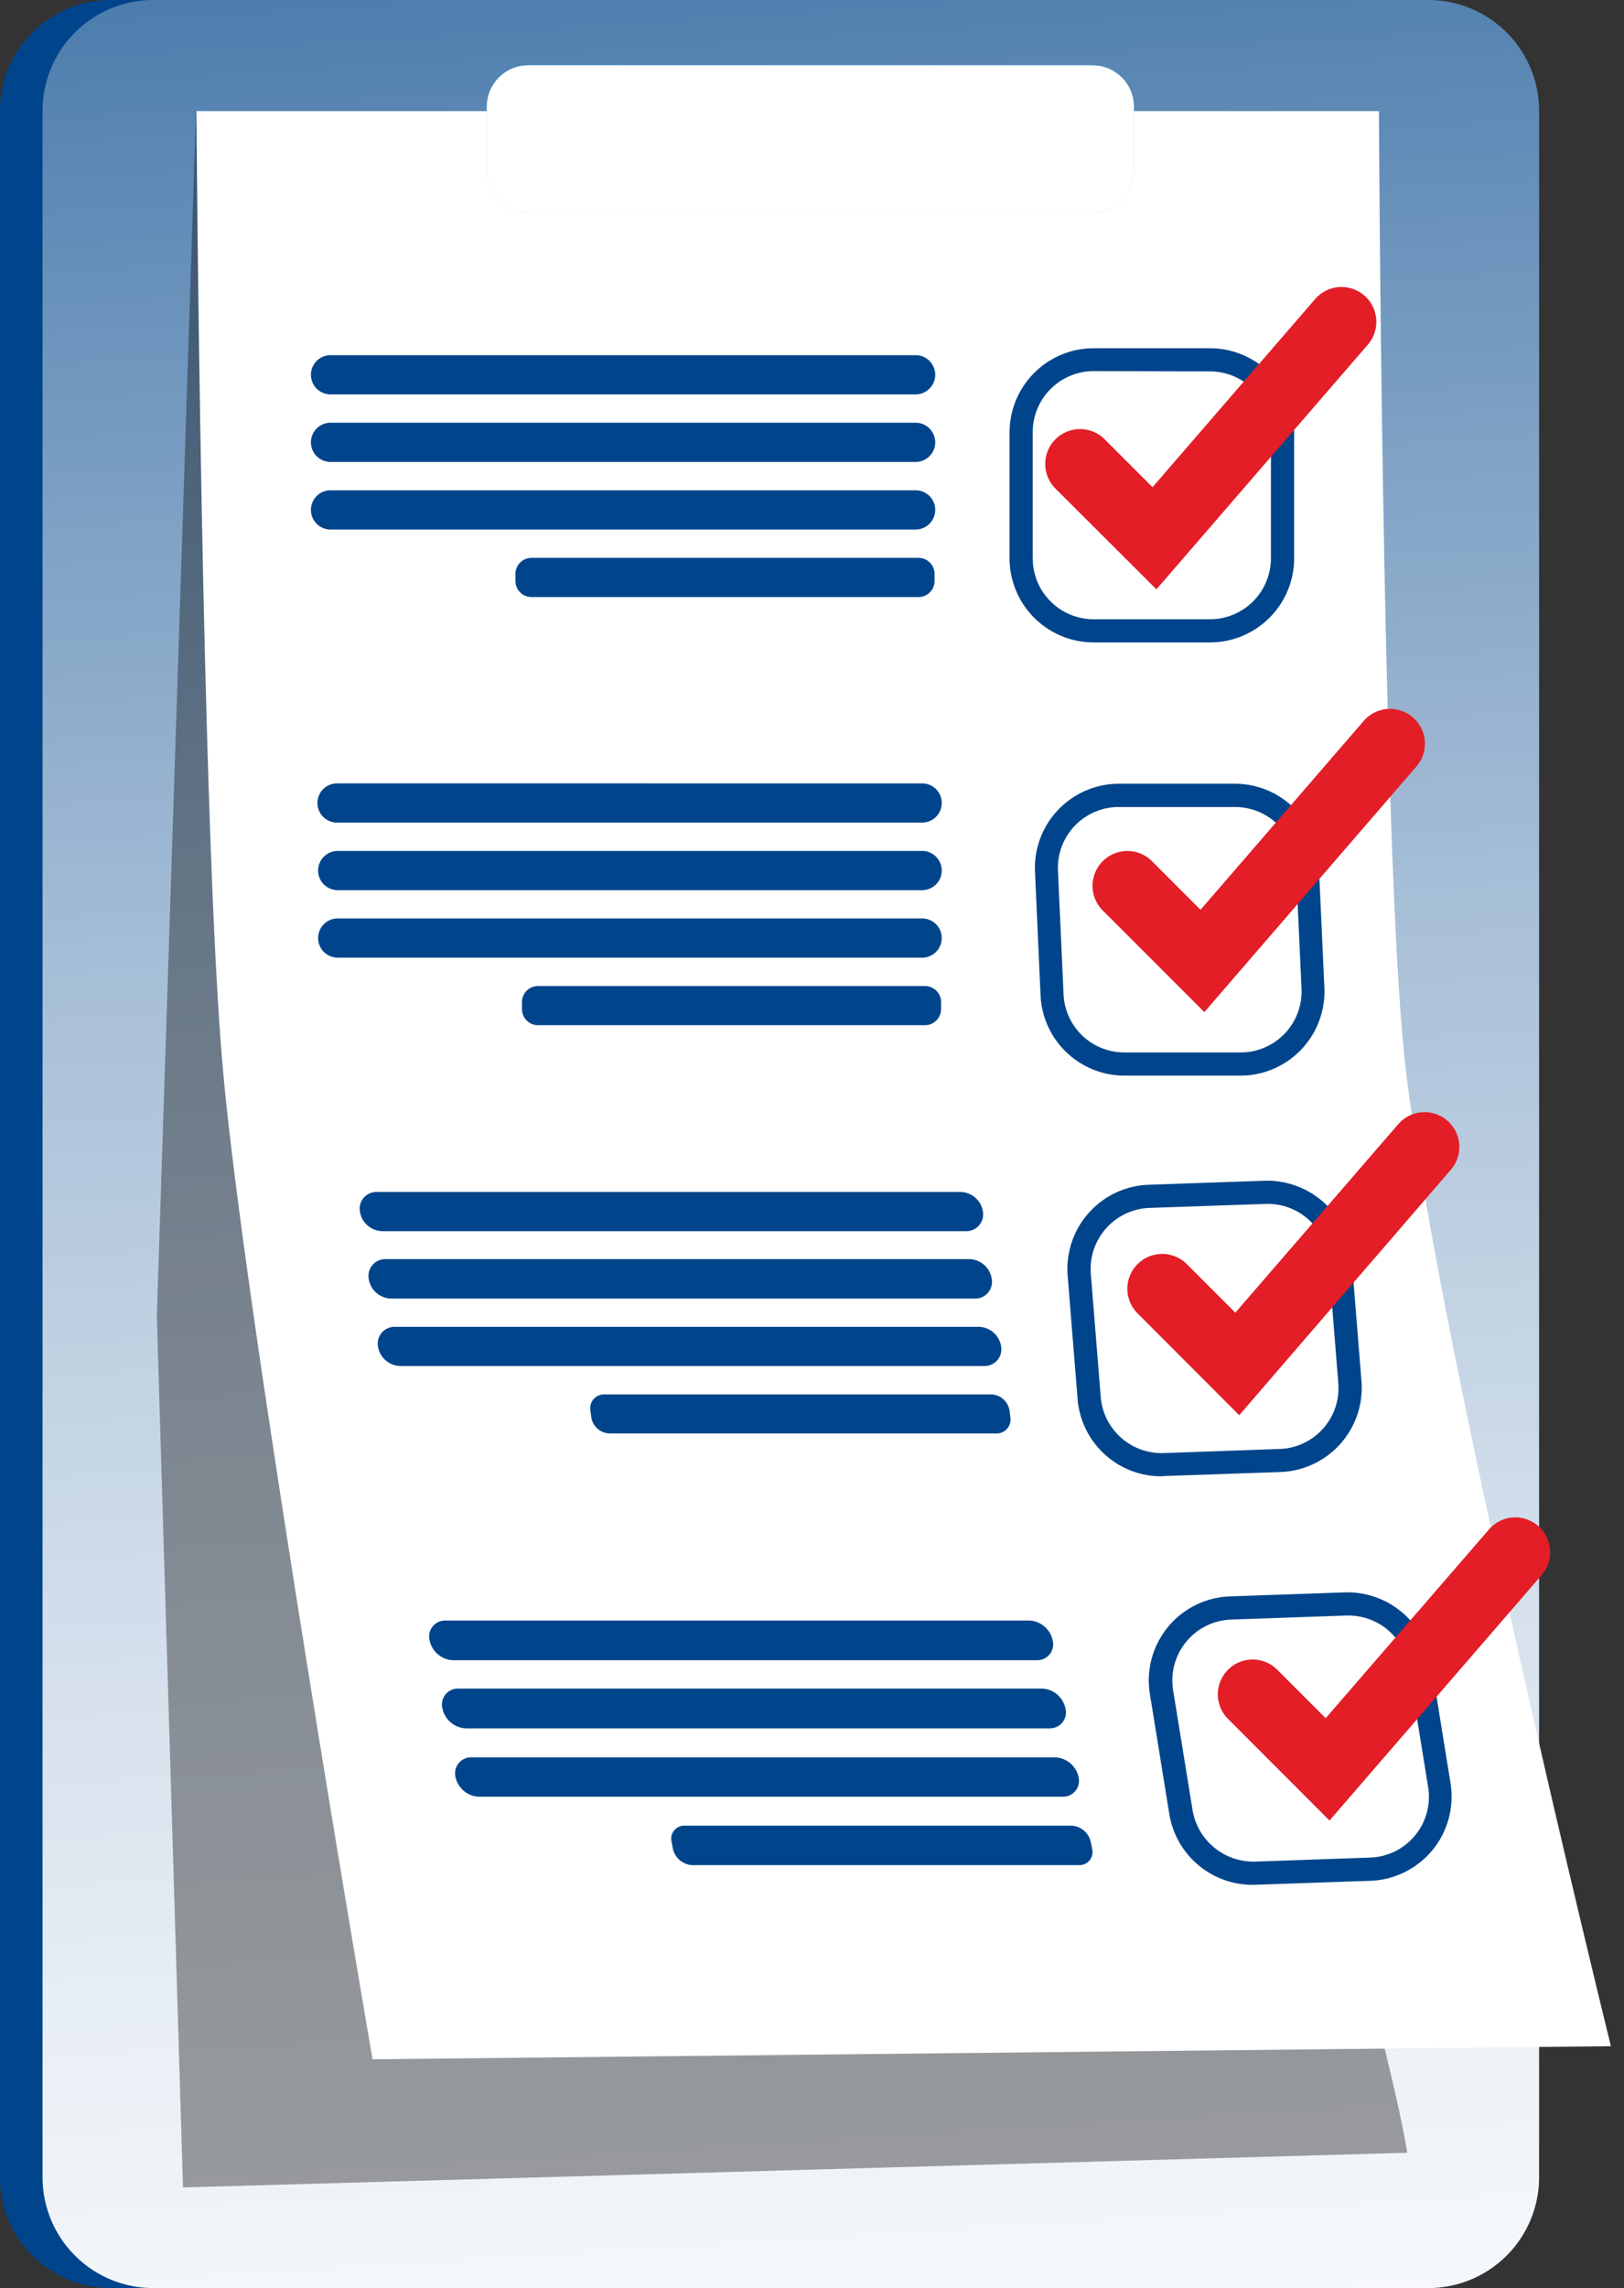 <svg width="71" height="100" fill="none" xmlns="http://www.w3.org/2000/svg"><rect width="100%" height="100%" fill="#333333" stroke="none"/><path d="M60.584 0H4.844A4.845 4.845 0 000 4.845v90.31A4.845 4.845 0 004.845 100h55.739a4.845 4.845 0 004.845-4.845V4.845A4.845 4.845 0 0060.584 0z" fill="#00458B"/><path d="M62.443 0H6.703A4.845 4.845 0 001.86 4.845v90.31A4.845 4.845 0 006.704 100h55.739a4.845 4.845 0 004.845-4.845V4.845A4.845 4.845 0 0062.443 0z" fill="#00458B"/><path d="M62.443 0H6.703A4.845 4.845 0 001.86 4.845v90.31A4.845 4.845 0 006.704 100h55.739a4.845 4.845 0 004.845-4.845V4.845A4.845 4.845 0 0062.443 0z" fill="url(#paint0_linear)"/><path d="M6.857 57.525L8.57 4.857l49.524 1.046s-6.476 54.669-1.904 68.779 5.333 19.403 5.333 19.403L8 95.601 6.857 57.525z" fill="url(#paint1_linear)"/><path d="M70.428 89.428l-54.141.573S10.72 57.661 9.753 46.82C8.804 36.375 8.586 4.857 8.586 4.857h51.7s.131 30.545 1.047 40.665c1.012 11.166 9.095 43.906 9.095 43.906z" fill="#fff"/><path d="M40.002 15.523H14.48a.857.857 0 100 1.713h25.521a.857.857 0 100-1.713zm0 2.953H14.48a.857.857 0 100 1.713h25.521a.857.857 0 100-1.713zm0 2.953H14.48a.857.857 0 100 1.713h25.521a.857.857 0 100-1.713zm.154 2.952H23.238a.703.703 0 00-.703.704v.306c0 .389.315.703.703.703h16.918a.703.703 0 00.703-.703v-.306a.703.703 0 00-.703-.704zm.13 9.857H14.765a.857.857 0 100 1.713h25.521a.857.857 0 100-1.713zm0 2.952H14.765a.857.857 0 100 1.714h25.521a.857.857 0 100-1.713zm0 2.95H14.765a.857.857 0 100 1.714h25.521a.857.857 0 100-1.713zm.155 2.954H23.524a.703.703 0 00-.704.703v.306c0 .389.315.703.704.703H40.44a.703.703 0 00.703-.703v-.306a.703.703 0 00-.703-.703zm1.789 10.714H16.705a1.012 1.012 0 01-.97-.858.73.73 0 01.743-.855h25.521a1.01 1.01 0 01.973.855.734.734 0 01-.742.858zm.394 2.947H17.099a1.013 1.013 0 01-.979-.87.734.734 0 01.743-.855h25.524a1.013 1.013 0 01.97.855.733.733 0 01-.733.87zm.394 2.947H17.494a1.012 1.012 0 01-.97-.855.734.734 0 01.742-.858H42.8a1.012 1.012 0 01.97.858.734.734 0 01-.752.855zm.549 2.946H26.649a.83.83 0 01-.797-.7l-.042-.303a.605.605 0 01.606-.703h16.92a.831.831 0 01.798.703l.039.303a.606.606 0 01-.606.7zm1.761 9.912H19.803a1.092 1.092 0 01-1.021-.868.698.698 0 01.694-.867h25.525a1.092 1.092 0 011.021.867.694.694 0 01-.694.867zm.567 2.977h-25.53a1.091 1.091 0 01-1.022-.87.695.695 0 01.691-.868h25.525a1.088 1.088 0 011.021.867.694.694 0 01-.685.87zm.564 2.989H20.934a1.092 1.092 0 01-1.021-.867.698.698 0 01.694-.855h25.527a1.094 1.094 0 011.022.87.697.697 0 01-.697.852zm.719 2.989H30.26a.91.91 0 01-.84-.712l-.057-.303a.567.567 0 01.57-.71H46.85a.91.91 0 01.837.71l.06.303a.57.57 0 01-.57.712zm5.724-53.438h-5.088a3.68 3.68 0 01-3.677-3.677v-5.503a3.68 3.68 0 013.677-3.677h5.088a3.68 3.68 0 013.677 3.677v5.515a3.68 3.68 0 01-3.677 3.665zM47.814 16.22a2.668 2.668 0 00-2.665 2.665V24.4a2.668 2.668 0 002.665 2.665h5.088a2.665 2.665 0 002.661-2.665v-5.503a2.665 2.665 0 00-2.661-2.665l-5.088-.012zm6.425 30.79h-5.073a3.675 3.675 0 01-3.674-3.51l-.243-5.403a3.678 3.678 0 013.675-3.844h5.078a3.67 3.67 0 013.653 3.514l.246 5.4a3.678 3.678 0 01-3.675 3.844h.013zm-5.324-11.74a2.661 2.661 0 00-2.662 2.783l.245 5.402a2.656 2.656 0 002.66 2.541h5.08a2.662 2.662 0 002.663-2.783l-.246-5.4a2.662 2.662 0 00-2.662-2.543h-5.078zm1.858 29.252a3.672 3.672 0 01-3.662-3.383l-.434-5.388a3.682 3.682 0 013.538-3.971l5.078-.176a3.708 3.708 0 013.796 3.371l.434 5.388a3.685 3.685 0 01-3.538 3.971l-5.078.176-.134.012zm4.654-11.906h-.097l-5.078.176a2.67 2.67 0 00-2.562 2.877l.433 5.388a2.673 2.673 0 002.747 2.45l5.078-.18a2.663 2.663 0 002.562-2.873l-.433-5.388a2.656 2.656 0 00-2.65-2.45zm-.667 29.76a3.687 3.687 0 01-3.638-3.09l-.85-5.25a3.677 3.677 0 013.503-4.266l5.032-.176a3.717 3.717 0 013.76 3.09l.849 5.25a3.682 3.682 0 01-3.502 4.266l-5.036.173-.118.003zm4.184-11.769h-.094l-5.033.176a2.666 2.666 0 00-2.529 3.09l.852 5.25a2.699 2.699 0 002.729 2.238l5.033-.176a2.658 2.658 0 002.534-3.087l-.849-5.254a2.668 2.668 0 00-2.643-2.237z" fill="#00458B"/><path d="M47.768 2.856H23.09c-.997 0-1.804.808-1.804 1.804v2.82c0 .996.807 1.803 1.804 1.803h24.678c.996 0 1.804-.807 1.804-1.804V4.66c0-.995-.808-1.803-1.804-1.803z" fill="#68E1FD"/><path d="M47.768 2.856H23.09c-.997 0-1.804.808-1.804 1.804v2.82c0 .996.807 1.803 1.804 1.803h24.678c.996 0 1.804-.807 1.804-1.804V4.66c0-.995-.808-1.803-1.804-1.803z" fill="url(#paint2_linear)"/><path d="M50.558 25.758l-4.445-4.435a1.523 1.523 0 012.153-2.153l2.122 2.122 7.122-8.237a1.523 1.523 0 012.304 1.992l-9.256 10.71zm2.095 18.476l-4.442-4.442a1.522 1.522 0 012.153-2.153l2.122 2.123 7.121-8.238a1.523 1.523 0 112.304 1.992l-9.258 10.718zm1.525 17.617l-4.445-4.45a1.522 1.522 0 012.153-2.153l2.122 2.122 7.122-8.237a1.52 1.52 0 012.301 1.989l-9.253 10.73zm3.947 17.715l-4.441-4.445a1.521 1.521 0 012.152-2.15l2.122 2.123 7.125-8.234a1.523 1.523 0 112.304 1.992l-9.262 10.714z" fill="#E31E27"/><defs><linearGradient id="paint0_linear" x1="29.333" y1="-33.653" x2="39.62" y2="130.539" gradientUnits="userSpaceOnUse"><stop stop-color="#fff" stop-opacity="0"/><stop offset=".14" stop-color="#fff" stop-opacity=".22"/><stop offset=".3" stop-color="#fff" stop-opacity=".45"/><stop offset=".45" stop-color="#fff" stop-opacity=".65"/><stop offset=".6" stop-color="#fff" stop-opacity=".8"/><stop offset=".73" stop-color="#fff" stop-opacity=".91"/><stop offset=".85" stop-color="#fff" stop-opacity=".98"/><stop offset=".94" stop-color="#fff"/></linearGradient><linearGradient id="paint1_linear" x1="3773.88" y1="35482.1" x2="42950.8" y2="9463.83" gradientUnits="userSpaceOnUse"><stop stop-color="#010101" stop-opacity="0"/><stop offset=".95" stop-color="#010101"/></linearGradient><linearGradient id="paint2_linear" x1="5698.09" y1="575.019" x2="5697.17" y2="377.107" gradientUnits="userSpaceOnUse"><stop stop-color="#fff" stop-opacity="0"/><stop offset=".14" stop-color="#fff" stop-opacity=".22"/><stop offset=".3" stop-color="#fff" stop-opacity=".45"/><stop offset=".45" stop-color="#fff" stop-opacity=".65"/><stop offset=".6" stop-color="#fff" stop-opacity=".8"/><stop offset=".73" stop-color="#fff" stop-opacity=".91"/><stop offset=".85" stop-color="#fff" stop-opacity=".98"/><stop offset=".94" stop-color="#fff"/></linearGradient></defs></svg>